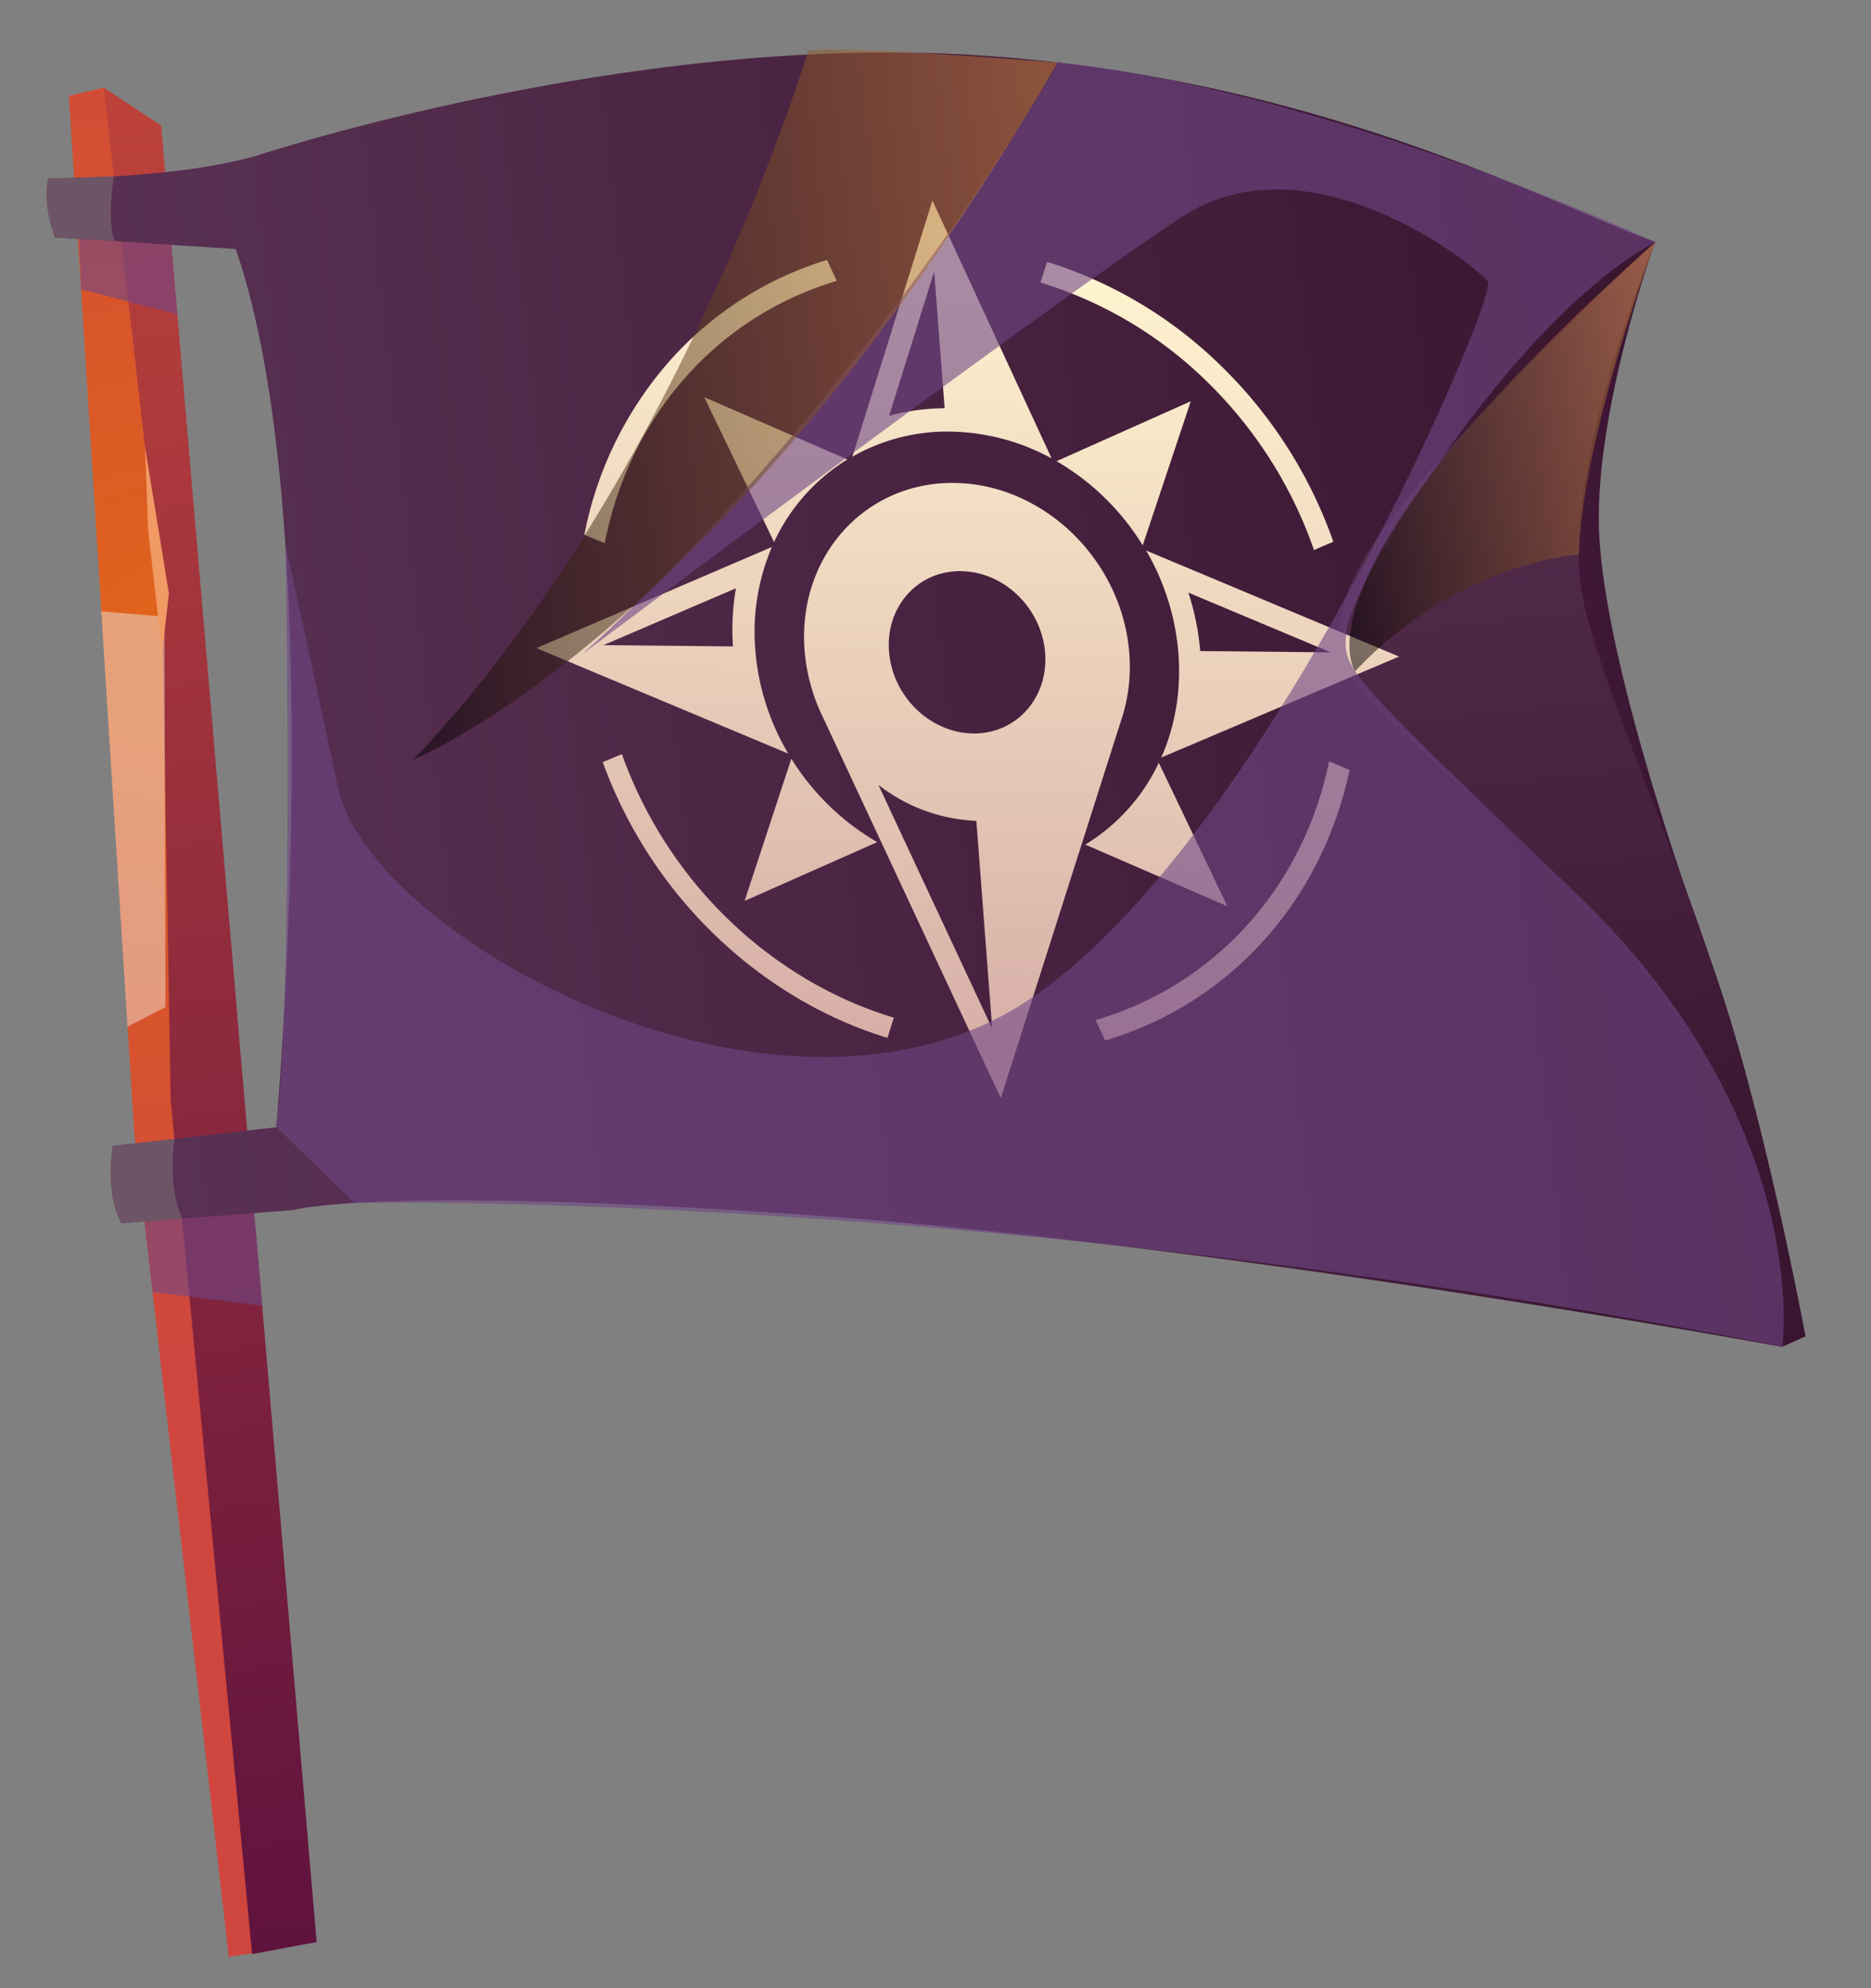 <svg xmlns="http://www.w3.org/2000/svg" width="48" height="51" fill="none"><rect width="100%" height="100%" fill="#808080" stroke="none"/><path fill="url(#a)" fill-rule="evenodd" d="m45.719 34.549.601-.27s-1.108-5.996-2.433-9.643c-1.324-3.647-2.873-8.65-2.871-11.35.008-3.123 1.446-7.075 1.446-7.075l-4.036 4.258-1.144 6.119 8.437 17.96Z" clip-rule="evenodd"/><path fill="url(#b)" fill-rule="evenodd" d="m2.664 2.248-.897.211 1.677 26.595L5.87 50.195 7 50.027S4.294 18.163 4.465 17.938c.17-.224.174-11.75-1.801-15.69Z" clip-rule="evenodd"/><path fill="url(#c)" fill-rule="evenodd" d="M8.123 49.816 4.135 3.221l-1.472-.973 1.486 12.946.23 13.017 2.088 21.915 1.656-.31Z" clip-rule="evenodd"/><path fill="url(#d)" fill-rule="evenodd" d="M45.719 34.55s-14.333-2.65-25.195-3.398c-10.862-.744-13.013-.11-13.013-.11l-4.397.335-.228-1.98 4.2-.482S8.48 13.361 6.046 6.387L1.41 6.091l-.174-1.514s3.263.024 5.367-.589c0 0 9.348-3.099 18.233-2.585 8.885.514 14.941 3.846 17.63 4.804-.07.17-2.282 5.54-1.916 8.732.312 2.714 3.985 9.604 4.954 15.964l.002.011c.188 1.24.275 2.462.216 3.631l-.003.004Z" clip-rule="evenodd"/><path fill="url(#e)" fill-rule="evenodd" d="M45.502 30.908c-.057-.226-.956-3.829-5.116-8.033-4.299-4.344-6.705-4.997-5.833-7.637.858-2.597 7.714-8.852 7.906-9.025-.07.167-2.282 5.536-1.916 8.728.312 2.714 3.985 9.604 4.954 15.964l.005.003Z" clip-rule="evenodd"/><path fill="#6E5467" fill-rule="evenodd" d="M2.922 4.522s-.2 1.181.026 1.667L1.406 6.09s-.33-.803-.173-1.514l1.69-.05-.001-.005ZM4.479 29.215s-.204 1.147.196 2.046l-1.56.117s-.426-.629-.226-1.98l1.593-.183H4.48Z" clip-rule="evenodd"/><path fill="url(#f)" fill-rule="evenodd" d="m25.675 28.17-4.553-9.75a4.806 4.806 0 0 1-.48-1.727c-.19-2.395 1.527-4.327 3.83-4.305 2.304.022 4.326 1.986 4.501 4.386.044.615-.036 1.201-.218 1.726l-3.08 9.67Zm-1.027-13.52c-1.107-.01-1.93.914-1.84 2.065.09 1.152 1.056 2.086 2.16 2.1 1.103.012 1.93-.912 1.845-2.06-.086-1.152-1.054-2.094-2.161-2.103l-.004-.003Zm.4 6.405a4.358 4.358 0 0 1-2.511-.92l.563 1.21 2.355 5.042-.407-5.332Z" clip-rule="evenodd"/><path fill="url(#g)" fill-rule="evenodd" d="m31.489 23.248-1.76-3.682a4.9 4.9 0 0 1-1.887 2.099l3.65 1.583h-.003Z" clip-rule="evenodd"/><path fill="url(#h)" fill-rule="evenodd" d="m19.106 23.108 3.4-1.506a6.326 6.326 0 0 1-2.204-2.14l-1.197 3.642v.004Z" clip-rule="evenodd"/><path fill="url(#i)" fill-rule="evenodd" d="m18.071 10.19 3.667 1.596a4.936 4.936 0 0 0-1.88 2.118l-1.79-3.714h.003Z" clip-rule="evenodd"/><path fill="url(#j)" fill-rule="evenodd" d="m30.549 10.293-1.233 3.697a6.324 6.324 0 0 0-2.21-2.16l3.443-1.537Z" clip-rule="evenodd"/><path fill="url(#k)" fill-rule="evenodd" d="m35.89 16.843-6.1 2.59c.35-.783.512-1.685.444-2.645a6.209 6.209 0 0 0-.83-2.666l6.49 2.72-.003.001Zm-1.75-.109-3.652-1.532c.16.489.26.992.303 1.499l3.35.033Z" clip-rule="evenodd"/><path fill="url(#l)" fill-rule="evenodd" d="m23.919 5.14 3.06 6.619a5.587 5.587 0 0 0-2.607-.688 4.909 4.909 0 0 0-2.505.644l2.055-6.576h-.003Zm.047 1.826-1.155 3.7c.46-.127.938-.19 1.423-.195l-.268-3.505Z" clip-rule="evenodd"/><path fill="url(#m)" fill-rule="evenodd" d="m13.757 16.627 6.046-2.596a5.551 5.551 0 0 0-.425 2.647c.075.956.376 1.863.844 2.653l-6.466-2.708v.004Zm1.721-.078 3.326.033a6.302 6.302 0 0 1 .076-1.492l-3.402 1.46Z" clip-rule="evenodd"/><path fill="url(#n)" fill-rule="evenodd" d="M26.69 7.246a10.479 10.479 0 0 1 4.295 2.563 11.132 11.132 0 0 1 2.725 4.3l.496-.213a11.709 11.709 0 0 0-2.859-4.49 11.067 11.067 0 0 0-4.486-2.69l-.166.534-.005-.004Z" clip-rule="evenodd"/><path fill="url(#o)" fill-rule="evenodd" d="M15.514 13.94c.314-1.63 1.034-3.084 2.057-4.244a8.363 8.363 0 0 1 3.895-2.491l-.25-.537a8.834 8.834 0 0 0-4.062 2.62 9.449 9.449 0 0 0-2.162 4.43l.526.219-.004.004Z" clip-rule="evenodd"/><path fill="url(#p)" fill-rule="evenodd" d="M22.935 26.106c-1.593-.48-3.046-1.359-4.251-2.522a11.117 11.117 0 0 1-2.73-4.24l-.49.207a11.733 11.733 0 0 0 2.868 4.426c1.257 1.215 2.773 2.137 4.435 2.647l.164-.518h.004Z" clip-rule="evenodd"/><path fill="url(#q)" fill-rule="evenodd" d="M34.097 19.53c-.334 1.622-1.067 3.061-2.103 4.203a8.405 8.405 0 0 1-3.887 2.433l.245.525a8.845 8.845 0 0 0 4.058-2.553c1.081-1.193 1.853-2.695 2.214-4.386l-.523-.22-.004-.003Z" clip-rule="evenodd"/><path fill="#704786" fill-rule="evenodd" d="M27.139 1.604S22.48 9.94 14.94 16.78c0 0 12.091-9.063 15.378-11.214 3.284-2.15 7.568 1.265 7.853 1.658.11.15-.795 2.516-2.311 5.556-2.444 4.896-6.485 11.53-10.441 13.424-6.412 3.072-15.953-2.32-16.744-5.99-.791-3.669-1.349-6.239-1.349-6.239s.212 11.381-.235 14.937l2.004 1.947s16.083-.367 36.629 3.687c0 0 .828-5.776-5.333-11.675-6.162-5.9-5.938-5.697-5.839-6.742.1-1.046 4.167-7.89 7.915-9.92 0 0-8.365-3.873-15.325-4.612l-.003.008Z" clip-rule="evenodd" opacity=".6" style="mix-blend-mode:multiply"/><path fill="url(#r)" fill-rule="evenodd" d="M20.732 1.3s-3.286 10.995-10.12 18.177c0 0 7.983-3.182 16.522-17.871 0 0-5.564-.453-6.402-.307Z" clip-rule="evenodd" opacity=".5" style="mix-blend-mode:screen"/><path fill="url(#s)" fill-rule="evenodd" d="M40.51 14.22s-3.12.203-5.744 2.998c0 0-1.856-2.498 7.7-11.007 0 0-1.897 5.055-1.955 8.008Z" clip-rule="evenodd" opacity=".5" style="mix-blend-mode:screen"/><path fill="#F1E3D8" fill-rule="evenodd" d="m3.271 26.336.975-.503-.028-10.016-1.619-.135.672 10.654Z" clip-rule="evenodd" opacity=".5" style="mix-blend-mode:soft-light"/><path fill="#F19A64" fill-rule="evenodd" d="m4.16 16.739-.36-3.135-.078-2.128.611 3.748-.173 1.515Z" clip-rule="evenodd"/><path fill="#704786" fill-rule="evenodd" d="m2.033 6.133.048 1.288 2.467.642-.15-1.78-2.365-.15ZM3.708 31.334l.208 1.808 2.812.354-.204-2.377-2.816.215Z" clip-rule="evenodd" opacity=".6" style="mix-blend-mode:multiply"/><defs><linearGradient id="a" x1="37.801" x2="44.716" y1="21.102" y2="20.308" gradientUnits="userSpaceOnUse"><stop stop-color="#471940"/><stop offset="1" stop-color="#39152F"/></linearGradient><linearGradient id="c" x1="7.973" x2="2.499" y1="49.953" y2="2.267" gradientUnits="userSpaceOnUse"><stop stop-color="#5F123E"/><stop offset="1" stop-color="#BE423B"/></linearGradient><linearGradient id="d" x1="1.977" x2="43.886" y1="21.512" y2="16.701" gradientUnits="userSpaceOnUse"><stop stop-color="#5B3255"/><stop offset="1" stop-color="#39152F"/></linearGradient><linearGradient id="e" x1="40.83" x2="37.993" y1="31.444" y2="6.726" gradientUnits="userSpaceOnUse"><stop stop-color="#39152F"/><stop offset="1" stop-color="#5B3255"/></linearGradient><linearGradient id="f" x1="24.69" x2="24.905" y1="35.502" y2="6.394" gradientUnits="userSpaceOnUse"><stop stop-color="#C79296"/><stop offset="1" stop-color="#FFF4D0"/></linearGradient><linearGradient id="g" x1="29.571" x2="29.799" y1="37.123" y2="6.337" gradientUnits="userSpaceOnUse"><stop stop-color="#C79296"/><stop offset="1" stop-color="#FFF4D0"/></linearGradient><linearGradient id="h" x1="20.735" x2="20.939" y1="34.109" y2="6.466" gradientUnits="userSpaceOnUse"><stop stop-color="#C79296"/><stop offset="1" stop-color="#FFF4D0"/></linearGradient><linearGradient id="i" x1="19.751" x2="19.977" y1="36.238" y2="5.2" gradientUnits="userSpaceOnUse"><stop stop-color="#C79296"/><stop offset="1" stop-color="#FFF4D0"/></linearGradient><linearGradient id="j" x1="28.675" x2="28.885" y1="35.301" y2="7.27" gradientUnits="userSpaceOnUse"><stop stop-color="#C79296"/><stop offset="1" stop-color="#FFF4D0"/></linearGradient><linearGradient id="k" x1="32.515" x2="32.732" y1="36.319" y2="6.994" gradientUnits="userSpaceOnUse"><stop stop-color="#C79296"/><stop offset="1" stop-color="#FFF4D0"/></linearGradient><linearGradient id="l" x1="24.281" x2="24.486" y1="34.418" y2="6.209" gradientUnits="userSpaceOnUse"><stop stop-color="#C79296"/><stop offset="1" stop-color="#FFF4D0"/></linearGradient><linearGradient id="m" x1="16.883" x2="17.1" y1="34.93" y2="5.667" gradientUnits="userSpaceOnUse"><stop stop-color="#C79296"/><stop offset="1" stop-color="#FFF4D0"/></linearGradient><linearGradient id="n" x1="30.266" x2="30.508" y1="39.873" y2="6.662" gradientUnits="userSpaceOnUse"><stop stop-color="#C79296"/><stop offset="1" stop-color="#FFF4D0"/></linearGradient><linearGradient id="o" x1="18.088" x2="18.284" y1="32.497" y2="5.943" gradientUnits="userSpaceOnUse"><stop stop-color="#C79296"/><stop offset="1" stop-color="#FFF4D0"/></linearGradient><linearGradient id="p" x1="19.121" x2="19.363" y1="36.159" y2="3.455" gradientUnits="userSpaceOnUse"><stop stop-color="#C79296"/><stop offset="1" stop-color="#FFF4D0"/></linearGradient><linearGradient id="q" x1="31.286" x2="31.482" y1="34.994" y2="8.835" gradientUnits="userSpaceOnUse"><stop stop-color="#C79296"/><stop offset="1" stop-color="#FFF4D0"/></linearGradient><linearGradient id="r" x1="9.648" x2="27.98" y1="11.08" y2="8.975" gradientUnits="userSpaceOnUse"><stop/><stop offset="1" stop-color="#D7883D"/></linearGradient><linearGradient id="s" x1="34.105" x2="43.036" y1="12.232" y2="11.207" gradientUnits="userSpaceOnUse"><stop/><stop offset="1" stop-color="#D7883D"/></linearGradient><radialGradient id="b" cx="0" cy="0" r="1" gradientTransform="rotate(173.452 1.67 8.428) scale(17.965 18.052)" gradientUnits="userSpaceOnUse"><stop stop-color="#E16419"/><stop offset="1" stop-color="#CF463E"/></radialGradient></defs></svg>